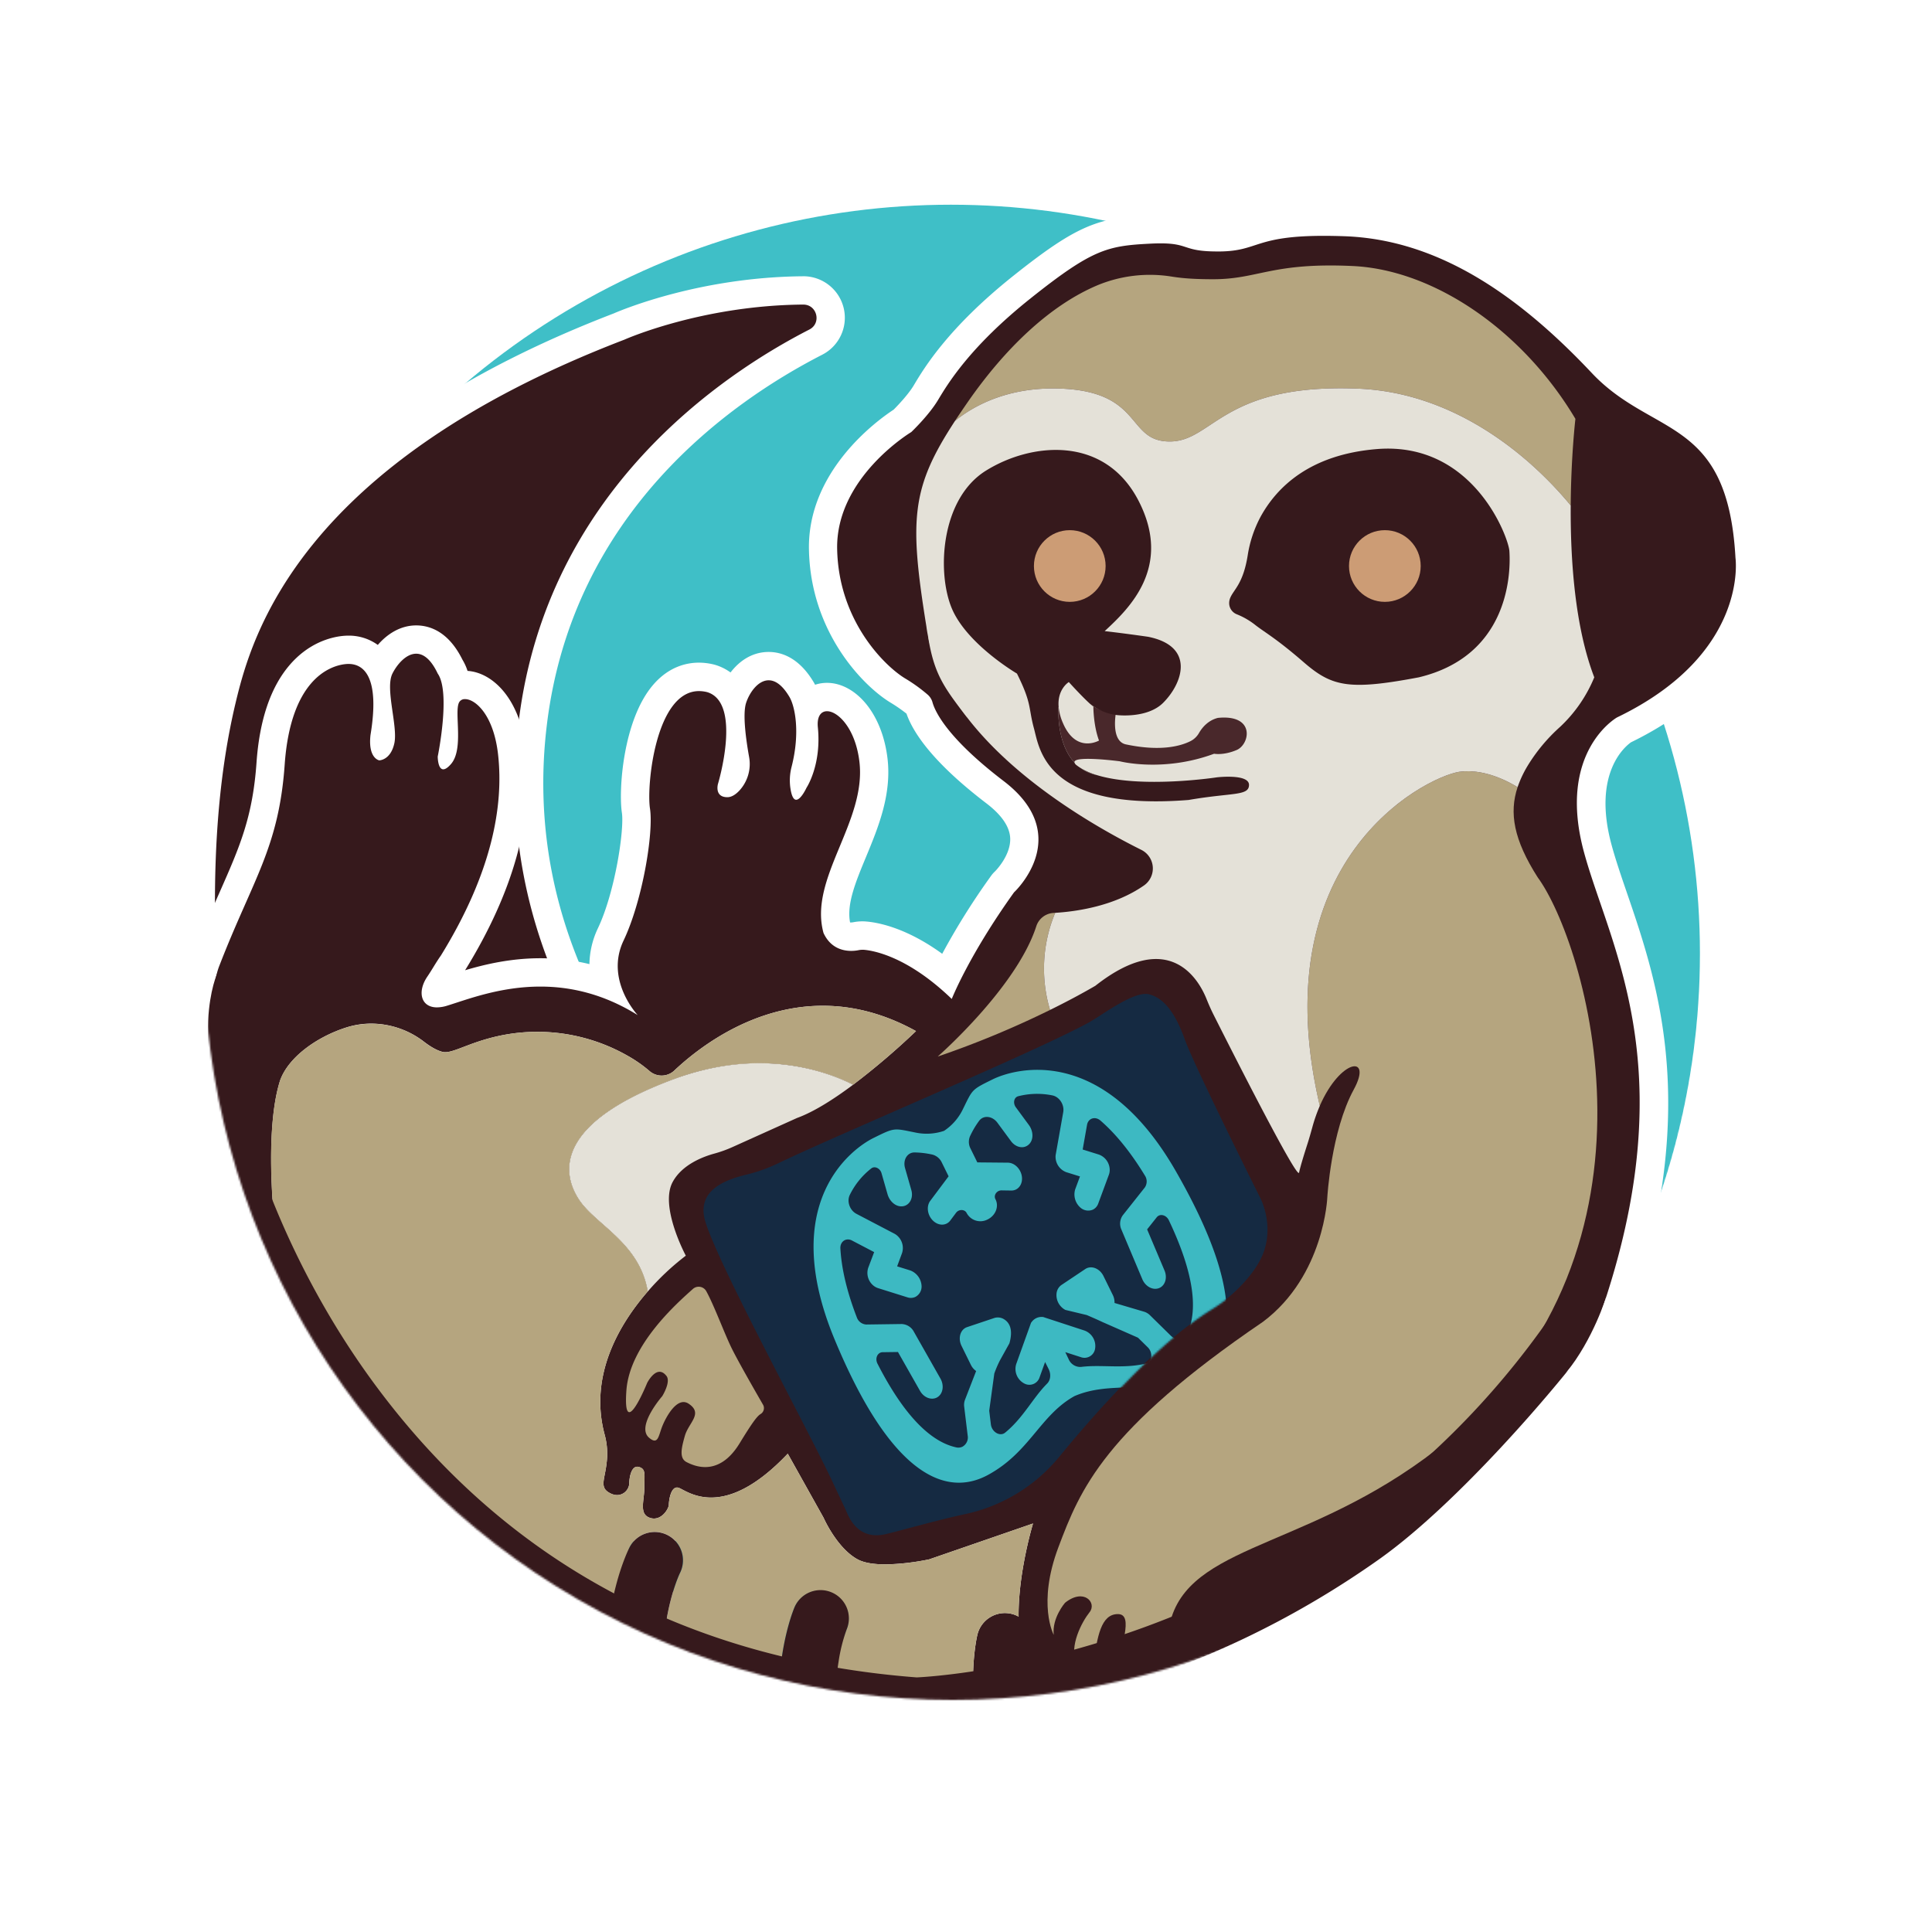 <svg id="圖層_1" data-name="圖層 1" xmlns="http://www.w3.org/2000/svg" xmlns:xlink="http://www.w3.org/1999/xlink" viewBox="0 0 1024 1024"><defs><style>.cls-1{fill:#fff;}.cls-2{mask:url(#mask);}.cls-3{fill:#3fbfc7;}.cls-4{fill:#36191c;}.cls-5{fill:#b5a57f;}.cls-6{fill:#152a42;}.cls-7{mask:url(#mask-2);}.cls-8{fill:#3db9c2;}.cls-9{fill:#e4e1d8;}.cls-10{fill:#49282b;}.cls-11{fill:#cc9c75;}.cls-12{fill:none;}.cls-13{filter:url(#luminosity-noclip);}</style><filter id="luminosity-noclip" x="98.36" y="92" width="836.69" height="818" filterUnits="userSpaceOnUse" color-interpolation-filters="sRGB"><feFlood flood-color="#fff" result="bg"/><feBlend in="SourceGraphic" in2="bg"/></filter><mask id="mask" x="98.36" y="92" width="836.69" height="818" maskUnits="userSpaceOnUse"><g class="cls-13"><circle class="cls-1" cx="505" cy="504" r="397"/><path class="cls-1" d="M121.47,511.5A7.5,7.5,0,0,1,114,504c0-31.45-11.36-62.79-4.2-93.17,2-20.74,4.56-34.81,7.7-43,.91-2.39,1.91-5.19,3-8.15,7.71-21.68,20.59-57.93,58-96.41a408.21,408.21,0,0,1,140-119,405.62,405.62,0,0,1,324.76-20h3a46.75,46.75,0,0,0,16.16-2.9c7.33-2.38,16.44-5.33,38.76-5.33,3.53,0,7.36.07,11.39.22,46.4,1.68,89.68,25.47,136.22,74.86,9.5,10.09,19.89,16,29.94,21.68,23.16,13.14,45,25.56,48.16,80.73.54,4.61,3.63,43.81-41.39,76.78C900.48,412.12,895,457.11,895,504a7.5,7.5,0,0,1-7.5,7.5Z"/><path class="cls-1" d="M503.47,107a396.27,396.27,0,0,1,138.25,24.74c.95,0,2,0,3.07,0h1.45c20.36-.25,18.23-8.23,54.83-8.23,3.36,0,7,.07,11.12.21,48.28,1.75,90.62,29.62,131,72.52,32.25,34.23,71.93,22.64,76.09,97.94,0,0,5.8,40.55-42.93,73.26C892,410,887.47,456,887.47,504h-766c0-31.65-3.47-62-4.29-91.93,1.78-18.21,4.15-33.34,7.29-41.57,7.61-19.89,18-59.61,59.65-102.37C256.43,170.38,372.55,107,503.47,107m0-15a413.91,413.91,0,0,0-98.54,11.86A411,411,0,0,0,236.38,190.3a415.57,415.57,0,0,0-63.72,68.09c-38.23,39.52-51.41,76.58-59.3,98.77-1.08,3-2,5.67-2.9,8-3.35,8.76-6,23.31-8.11,44.46-2.35,31.4,4.12,62.54,4.12,94.4a15,15,0,0,0,15,15h766a15,15,0,0,0,15-15c0-46.09,6.39-90.06-8.17-131.06,42.61-33.88,40.63-73.35,40-80-1.51-26.34-7.18-45.3-17.84-59.67-9.85-13.27-22.19-20.27-34.11-27-10-5.68-19.45-11-28.18-20.3-22.58-24-44.15-41.75-66-54.38-24.57-14.23-50-21.92-75.44-22.84-4.11-.15-8-.22-11.66-.22-23.5,0-33.24,3.15-41.07,5.69-4.75,1.54-7.61,2.47-13.94,2.55h-1.55A410.78,410.78,0,0,0,503.47,92Z"/></g></mask><mask id="mask-2" x="374.19" y="525.85" width="298.91" height="286.92" maskUnits="userSpaceOnUse"><path class="cls-1" d="M413.68,615.65a84.69,84.69,0,0,1-16.84,6c-11.57,2.81-26.93,8.55-21.54,25.39,8,25,56.2,113.22,68,139,1.4,3.05,5.68,11.92,7,15,3,7,9,14,21,11,11.1-2.77,27-7.34,41.73-10.53a88.33,88.33,0,0,0,49.68-30.32c19-23.21,51.36-59.75,79.6-77.24a84.63,84.63,0,0,0,18.62-15.48c4.28-4.8,8.41-10.53,10.37-16.43,5-15-2-28-2-28s-35-70-40-84-11-22-19-24-25.14,11.26-32,15C549.08,557,445.39,600.37,413.68,615.65Z"/></mask></defs><title>LOGO3</title><path class="cls-1" d="M505,908.5a403.21,403.21,0,1,1,157.45-31.79A402.05,402.05,0,0,1,505,908.5Z"/><path class="cls-1" d="M505,107c219.26,0,397,177.74,397,397S724.26,901,505,901,108,723.26,108,504,285.74,107,505,107m0-15a410.76,410.76,0,1,0,160.37,32.38A409.55,409.55,0,0,0,505,92Z"/><g class="cls-2"><circle class="cls-3" cx="504" cy="505.5" r="397"/><path class="cls-4" d="M360,640.35a15.07,15.07,0,0,1-4.34-.65l-236.6-73.17a14.38,14.38,0,0,1-10.25-13.91c0-5.28-.35-12.65-.81-22-1.82-37.25-4.87-99.59,9.72-160.39,3.53-14.74,11.82-49.25,43.17-87.53,36-44,92.3-80.87,167.26-109.66,3.53-1.54,43.83-18.7,97.48-19.13h.13a14.51,14.51,0,0,1,6.64,27.41c-49.9,25.57-135.74,85.76-149.95,201.57-14,113.91,48.89,194.6,87.6,232.57a14.2,14.2,0,0,1,3.29,15.77A14.43,14.43,0,0,1,360,640.35Z"/><path class="cls-1" d="M425.75,161.43c7.34,0,9.78,9.87,3.22,13.23-46.19,23.67-139,85.72-154,207.34-14.53,118.38,52.18,202,89.79,238.83a7,7,0,0,1-4.8,12,7.32,7.32,0,0,1-2.16-.33L121.26,559.37a7,7,0,0,1-5-6.72C116.39,525.71,107,447,125,372c8.49-35.4,34-126,206-192,0,0,40.62-18.14,94.68-18.57h.07m0-15h-.2c-54.25.44-95.44,17.6-100.25,19.69C249.19,195.37,191.92,233,155.08,278c-32.45,39.61-41,75.29-44.67,90.53C95.57,430.34,98.66,493.35,100.5,531c.44,8.86.81,16.51.8,21.6a21.85,21.85,0,0,0,15.53,21.1h0L353.4,646.85l.07,0a22.36,22.36,0,0,0,6.52,1,22,22,0,0,0,15.3-37.73c-37.73-37-99-115.59-85.4-226.29C303.68,271.45,387.23,212.91,435.81,188a22,22,0,0,0-10.06-41.58Z"/><path class="cls-4" d="M515.74,902.5a7.5,7.5,0,0,1-7.49-7.3c-.49-17.94,2.18-29.36,2.49-30.6a22.44,22.44,0,0,1,21.83-17.13h.06a195.45,195.45,0,0,1,4.18-28.34L495,833.59a7.66,7.66,0,0,1-.82.23,130.86,130.86,0,0,1-24.89,2.85c-7.92,0-13.91-1.17-18.33-3.59-12.28-6.69-19.74-22.16-21.12-25.22l-14-25.12c-13.5,12.29-26.55,18.51-38.87,18.51A36,36,0,0,1,362,798c-.36,6-6.7,14.32-15.36,14.32a14.18,14.18,0,0,1-4.49-.74c-7.21-2.41-8.74-8.23-8.83-13.18a13.42,13.42,0,0,1-6.2,1.48,15.4,15.4,0,0,1-7-1.71c-9.59-4.79-7.95-13.2-7-18.22.32-1.65.65-3.35.87-5.32a31.94,31.94,0,0,0-.69-11.87l-.1-.34c-8.9-32.84,6.42-61.18,21.95-80C332,669.87,323.06,662,314.43,654.39c-5.23-4.61-10.17-9-13.67-14.23-6.56-9.84-8.27-20.44-4.95-30.67,4.57-14.08,18.62-26.68,41.84-37.56a68,68,0,0,0-8.62-5.8,89.41,89.41,0,0,0-44.26-11.75,87.92,87.92,0,0,0-16.36,1.53,109.6,109.6,0,0,0-19.89,5.94c-4.86,1.86-8.7,3.32-12.55,3.32a13.6,13.6,0,0,1-3.29-.39,34.77,34.77,0,0,1-12.38-6.57A38.74,38.74,0,0,0,196.75,550a36,36,0,0,0-11,1.72C171.31,556.4,159,565.93,155.59,575c-5.86,18.2-5.9,54.2-.11,94a7.5,7.5,0,0,1-14.32,4c-19.54-45.53-23.12-65-23.54-67.68l-1.18-5.75c-8.8-42.88-14.6-71.2-7.22-90.29,5.08-13.15,9.87-24,14.09-33.53,10.82-24.47,18-40.63,20.1-71.06,3.67-52.23,30.6-59.25,38.76-60.15a22.19,22.19,0,0,1,2.55-.15,18.25,18.25,0,0,1,14.37,6.51,21.21,21.21,0,0,1,2.09,3l.11-.22c3.55-7.09,10.48-14.67,19.3-14.67,5,0,12.19,2.5,17.95,14.31A27.8,27.8,0,0,1,242,363.92a11.68,11.68,0,0,1,4.5-.87c10.4,0,22.31,12.41,24.94,36.12,3.78,33.94-6.79,71.37-31.39,111.24l-.29.42c-1.27,1.78-2.51,3.78-3.7,5.72-1.06,1.71-2.16,3.49-3.3,5.14a8.47,8.47,0,0,0-1.8,4.67,4.73,4.73,0,0,0,.63,0,10.74,10.74,0,0,0,3.19-.57c1.46-.45,3.07-1,4.8-1.54,10.87-3.54,27.3-8.91,46.81-8.91a101.59,101.59,0,0,1,34.61,6,38.49,38.49,0,0,1,2.72-26.14c9.61-20.2,15-54.68,13.36-65.64-1.74-11.26,1.22-45.85,14.84-61.72,5.14-6,11.55-9.16,18.54-9.16a25.31,25.31,0,0,1,6.15.79l.36.1a19,19,0,0,1,11.65,9.77c3-8.23,9.83-16.32,18.81-16.32,6.71,0,12.61,4.24,17.52,12.6a32.16,32.16,0,0,1,3.3,9.22,12.61,12.61,0,0,1,1.21-1.57,11.81,11.81,0,0,1,8.89-3.89c9.91,0,21.89,11.6,24.58,33.11,2.17,17.37-4.43,33.32-10.81,48.74-6,14.49-11.67,28.18-8.56,40.57a7.75,7.75,0,0,0,7.61,4.61,13.55,13.55,0,0,0,2.42-.23,17.45,17.45,0,0,1,3.49-.36c.44,0,.88,0,1.33.06,6.47.52,22.69,3.7,43.49,21.12,4.9-10,14.22-27.13,29.49-48.45a7.84,7.84,0,0,1,1-1.14c.09-.09,11.17-10.65,10.5-23.68-.42-8.32-5.62-16.34-15.46-23.85-30.61-23.36-38.45-38.65-40.39-45.69a1,1,0,0,0-.24-.4,78.25,78.25,0,0,0-11.13-8c-13.28-8.14-38.61-34.21-39.42-74.65-.79-39.34,36-64.34,42.09-68.19,1.9-1.88,8.63-8.67,12.31-14.79l.29-.47c5.25-8.73,17.54-29.16,50.67-55.59,33-26.28,42.22-29.26,67.5-30.55,2.16-.11,4.18-.17,6-.17,8.51,0,12.37,1.26,15.78,2.37,3,1,5.9,1.92,14.31,1.92h1.47a46.76,46.76,0,0,0,16.17-2.9c7.32-2.38,16.44-5.33,38.76-5.33,3.53,0,7.36.07,11.38.22,46.4,1.68,89.69,25.47,136.23,74.86,9.5,10.09,19.88,16,29.93,21.68,23.17,13.14,45.06,25.56,48.17,80.75.29,2.54,1.36,16-5.65,33.12-6.82,16.61-22.94,40.25-61,58.7-2.24,1.39-26.12,17.49-13.83,62.82,2.21,8.16,5.21,16.92,8.39,26.18C872.25,525.71,895.64,594,850,713.67a8.18,8.18,0,0,1-.62,1.26C846,720.5,842,725.67,836,726.24,751.2,850.84,632,889.4,546.63,899.78c-9.06,1.1-18.29,2-27.42,2.52l-3,.19ZM402.5,556a119.78,119.78,0,0,1,48.81,10.15c8.23-6.37,15.78-12.94,21.12-17.75a90.74,90.74,0,0,0-36.31-7.83c-21.62,0-40.2,8.09-54.17,17.08A130.07,130.07,0,0,1,402.5,556ZM387.67,417.69l.05-.15h0A1.3,1.3,0,0,0,387.67,417.69Z"/><path class="cls-1" d="M701.6,125c3.36,0,7,.07,11.11.21,48.29,1.75,90.63,29.62,131,72.52C876,232,915.67,220.41,919.84,295.71c0,0,7.27,50.8-62.79,84.54,0,0-32,18.05-17.51,71.4C853.67,503.78,896.25,571.3,843,711c-4.19,6.8-6.44,7.79-8,7.79-.66,0-1.21-.16-1.74-.16s-1.25.24-2,1.35c-82.63,122.84-199,161.83-285.49,172.35-9.38,1.14-18.4,1.95-27,2.49l-3,.18c-.46-17,2.07-27.73,2.28-28.61a15,15,0,0,1,18.15-11,14.65,14.65,0,0,1,3.68,1.46c-.21-23.67,7.65-49.37,7.65-49.37l-55,19a124.33,124.33,0,0,1-23.26,2.67c-5.63,0-11.07-.67-14.74-2.67-11-6-18-22-18-22l-19-34c-17.5,18.5-31,23.25-40.62,23.25S361.5,789,359.5,788.5a2.69,2.69,0,0,0-.67-.09c-3.44,0-4.33,7.21-4.33,9.09s-3.08,7.36-7.88,7.36a6.56,6.56,0,0,1-2.12-.36c-6-2-3-9-3-16s1-10-3-11a2.87,2.87,0,0,0-.75-.1c-3.38,0-4.25,6.3-4.25,9.1a6.53,6.53,0,0,1-6.4,5.93,8.06,8.06,0,0,1-3.6-.93c-6-3-3-7-2-16a38.3,38.3,0,0,0-1-15c-8.53-31.48,7.86-58.8,22.81-76C339,658.73,315.89,649.33,307,636c-10-15-12-41,50-64a130.29,130.29,0,0,1,45.5-8.49,111.79,111.79,0,0,1,49.72,11.37A384.53,384.53,0,0,0,485.5,546.5c-17.54-9.69-34.17-13.42-49.38-13.42-37.38,0-66.18,22.51-78.73,34.34a9.79,9.79,0,0,1-13.13.26,71,71,0,0,0-11.52-8.06,96.79,96.79,0,0,0-48-12.74A95.74,95.74,0,0,0,267,548.54c-16.51,3.11-25.55,9.13-31,9.13a5.81,5.81,0,0,1-1.47-.17c-3.26-.82-6.69-3-9.61-5.22a46.11,46.11,0,0,0-28.14-9.75,43.62,43.62,0,0,0-13.32,2.08c-15.62,5-30.5,15.7-34.93,27.89-6.73,20.72-5.95,59.67-.44,97.55C127.55,622.28,125,604,125,604h0l2.51-3.41L125,604h0c-9-44-15.69-74.16-8.79-92,17.79-46,31.57-62.55,34.68-106.77S174,353,183,352a16.53,16.53,0,0,1,1.72-.1c8.45,0,16.66,7.43,11.64,37.74C195,402,201,403,201,403s6,0,8-9-5-29-1-37c2.37-4.73,7.18-10.52,12.59-10.52,3.73,0,7.73,2.76,11.41,10.52,7,10,0,44,0,44s0,6.75,2.95,6.75c1,0,2.3-.75,4.05-2.75,7-8,1.62-27.37,4.31-32.69a3.38,3.38,0,0,1,3.2-1.76c5.39,0,15.14,8.26,17.49,29.45,3,27-3.15,62.44-30.33,106.47-2.58,3.62-4.78,7.64-7.07,11-5.58,8.07-3.59,16.46,5,16.46a18.53,18.53,0,0,0,5.4-.9c10.45-3.21,28-10.12,49.4-10.12,15.6,0,33.23,3.67,51.6,15.12,0,0-17.5-18.5-7.5-39.5s16-57,14-70c-1.89-12.27,3-62.24,26-62.24a18.19,18.19,0,0,1,4.33.56c18.7,5.68,5.7,48.68,5.7,48.68s-2,7,5,7c2.25,0,4.4-1.45,6.27-3.41A20.8,20.8,0,0,0,397,401c-1.55-8.68-3.52-22.56-1.53-28.53,1.86-5.57,6.39-11.9,11.94-11.9,3.43,0,7.24,2.41,11.06,8.9,2.71,4.61,5.88,18.28,1.05,37.12A28.45,28.45,0,0,0,419,418.2c.69,4.25,1.81,5.69,3,5.69,2.55,0,5.48-6.39,5.48-6.39s8-12,6-32c-.57-5.74,1.63-8.54,4.86-8.54,5.82,0,15,9.11,17.14,26.54,4,32-27,62-19,91,3.67,7.95,10.17,9.49,14.68,9.49a19.65,19.65,0,0,0,3.88-.38,10.68,10.68,0,0,1,2-.21c.24,0,.47,0,.71,0,5.45.44,23.46,3.66,46.7,26.07,0,0,9-23,33-56.5,0,0,32.5-30-5.5-59-30-22.91-36.37-36.87-37.71-41.73a8.37,8.37,0,0,0-2.49-4,85.66,85.66,0,0,0-12.19-8.77c-10.61-6.5-35.08-30.3-35.85-68.4S483,229,483,229s9.19-8.72,14.1-16.86,16.51-28,49.21-54.06,40.71-27.78,63.2-28.93c2.12-.11,4-.16,5.6-.16,15.33,0,11.72,4.29,30.09,4.29h1.57C667.13,133,665,125,701.6,125m0-15c-23.51,0-33.25,3.15-41.07,5.69-4.75,1.54-7.62,2.47-13.95,2.55H645.2c-7.22,0-9.32-.68-12-1.55-4.6-1.5-9.13-2.74-18.1-2.74-2,0-4,.06-6.37.18-11.73.6-21.61,1.45-32.93,6.32-10,4.31-20.93,11.56-38.86,25.86-34.18,27.27-47,48.51-52.42,57.58l-.28.47c-2.74,4.55-7.92,10.09-10.61,12.78-8.49,5.56-45.71,32.34-44.87,74.22.87,43.68,28.51,72,43,80.89a81.51,81.51,0,0,1,8.7,6c3.44,9.91,13.76,25.73,42.43,47.6,8,6.13,12.24,12.3,12.53,18.33.43,9.25-8,17.65-8.11,17.73a15.12,15.12,0,0,0-2,2.28,374.9,374.9,0,0,0-25.92,41.34c-19-13.8-33.95-16.6-40.36-17.12-.64-.05-1.29-.08-1.93-.08a25.52,25.52,0,0,0-5,.5,5.2,5.2,0,0,1-.95.09,4,4,0,0,1-.59,0c-1.89-9.76,2.93-21.4,8.47-34.77,6.44-15.56,13.74-33.2,11.32-52.54-1.3-10.45-4.77-19.73-10-26.85-6-8.15-14-12.83-22-12.83a19.89,19.89,0,0,0-6.33,1c-.2-.38-.4-.74-.6-1.09-7.92-13.46-17.42-16.29-24-16.29-8.77,0-15.55,4.78-20.22,10.87a26.78,26.78,0,0,0-8.06-4l-.72-.2a33.15,33.15,0,0,0-8-1c-6.46,0-15.9,2.05-24.25,11.78-16.07,18.73-18.35,56-16.56,67.74,1.36,8.83-3.55,42-12.71,61.27A45.9,45.9,0,0,0,312.41,511a109.74,109.74,0,0,0-26-3.11c-15.68,0-29.3,3.21-39.9,6.36C272,473,282.87,434,278.91,398.34c-3.16-28.45-18.08-41.91-31.1-42.75a28.52,28.52,0,0,0-2.71-5.95c-7.43-15-17.4-18.15-24.51-18.16-8.38,0-15.34,4.55-20.35,10.34a26.17,26.17,0,0,0-15.52-4.92,32.21,32.21,0,0,0-3.38.19c-6.09.68-17.82,3.6-28,15.59-9.95,11.7-15.8,29-17.38,51.49-2.05,29.13-9,44.81-19.48,68.56-4.25,9.63-9.08,20.54-14.23,33.86-8.17,21.14-2.19,50.32,6.87,94.49l1.14,5.58c.66,4,4.62,24.08,24,69.31a15,15,0,0,0,28.63-8.08c-5.53-38-5.62-73.48-.23-90.47,2.26-5.78,11.82-14.16,25.36-18.53a28.53,28.53,0,0,1,8.72-1.36,31.27,31.27,0,0,1,19,6.61c5.3,4.1,10.25,6.69,15.15,7.91a21.09,21.09,0,0,0,5.11.62c5.23,0,9.86-1.76,15.22-3.81a103.84,103.84,0,0,1,18.61-5.58,80.66,80.66,0,0,1,15-1.4,81.78,81.78,0,0,1,37.88,9.32c-18.36,10.45-29.55,22.35-34,36-4,12.31-1.91,25.5,5.85,37.14,4.05,6.07,9.59,11,15,15.7,7.17,6.33,14,12.37,17.37,20.92a119.08,119.08,0,0,0-17.76,30.89c-6.7,17.65-7.73,35.35-3.06,52.59a6.8,6.8,0,0,0,.2.68,26.51,26.51,0,0,1,.37,8.74c-.18,1.67-.48,3.22-.78,4.72-.66,3.42-1.41,7.29-.58,11.71s3.52,10.63,11.56,14.65a23,23,0,0,0,10.31,2.51h.33a19.81,19.81,0,0,0,12.33,11.31,21.58,21.58,0,0,0,6.86,1.13c9.23,0,16.25-5.79,20-12.34a43.4,43.4,0,0,0,10.3,1.23c11.95,0,24.26-4.85,36.74-14.44l9.46,16.93c2.16,4.72,10.33,20.84,24.24,28.43,5.55,3,12.72,4.5,21.92,4.5a138.77,138.77,0,0,0,26.51-3,15.5,15.5,0,0,0,1.65-.46l29.65-10.24c-.53,3.3-1,6.77-1.37,10.32a30,30,0,0,0-22.23,22c-.54,2.2-3.2,14.09-2.7,32.6a15,15,0,0,0,15,14.59c.29,0,.57,0,.85,0l3.09-.18c9.29-.59,18.67-1.45,27.86-2.57,86.3-10.49,206.7-49.32,293-174.29,8.16-2.59,13-10.38,15.22-14.07a14.78,14.78,0,0,0,1.25-2.52c20.57-54,29.26-102.4,26.55-148.09-2.33-39.43-12.85-70.13-21.31-94.81-3.13-9.14-6.09-17.78-8.24-25.72-10.37-38.25,7.56-52.41,10.34-54.34,17.24-8.4,31.65-18.54,42.86-30.16A102.58,102.58,0,0,0,928.59,331c7.49-18.24,6.61-32.78,6.2-36.61-1.51-26.3-7.18-45.25-17.83-59.6-9.86-13.27-22.19-20.27-34.12-27-10-5.68-19.45-11-28.17-20.3-22.58-24-44.16-41.75-66-54.38-24.58-14.23-50-21.91-75.45-22.84-4.11-.15-8-.22-11.65-.22ZM420.16,549.68a81.1,81.1,0,0,1,16-1.6,79.71,79.71,0,0,1,21.77,3.08c-2.43,2.06-5,4.21-7.74,6.37a125.82,125.82,0,0,0-30-7.85Z"/><path class="cls-5" d="M374.35,684.38a4.59,4.59,0,0,0-7.1-1.21c-8.17,7.32-33.51,29.5-35.25,53.83-2,28,11-4,11-4s5-10,10-4c3,3-2,11-2,11s-14,16-7,22c4.86,4.17,5-1,7-6,2.1-5.25,8-16,14-12,7.85,5.23,0,10-2,17s-3,12,1,14,17,8,28-10c6.6-10.8,9.24-14.4,11.16-15.55a3.66,3.66,0,0,0,1.22-5C400.08,737,391.65,722.29,388,715,384.16,707.33,378.56,692,374.35,684.38Z"/><path class="cls-6" d="M412.38,616.6a85.29,85.29,0,0,1-16.84,6C384,625.41,368.61,631.15,374,648c8,25,56.2,113.22,68,139,1.4,3,5.68,11.92,7,15,3,7,9,14,21,11,11.1-2.77,27-7.34,41.73-10.53a88.38,88.38,0,0,0,49.68-30.32c19-23.21,51.36-59.76,79.6-77.24a84.63,84.63,0,0,0,18.62-15.48c4.28-4.8,8.41-10.54,10.37-16.43,5-15-2-28-2-28s-35-70-40-84-11-22-19-24-25.14,11.26-32,15C547.78,557.94,444.09,601.31,412.38,616.6Z"/><g class="cls-7"><path class="cls-8" d="M623.16,620.66c-39.07-68-85.69-54.16-97-48.59s-10.57,5.19-15.73,15.66a28.64,28.64,0,0,1-10.06,11.64,28.67,28.67,0,0,1-15.36.86c-11.45-2.3-10.69-2.67-22,2.9s-50.77,34-20.77,106.5,59.2,84.17,81.4,72.12,27.54-31.58,45.86-41.79c19.28-8.28,38.06-.59,61.11-10.79S662.23,688.68,623.16,620.66Zm6.05,86.27c-1.59,3.37-5.74,3.85-8.67,1l-11-10.8a7.61,7.61,0,0,0-3.15-1.9l-15.67-4.63a8.76,8.76,0,0,0-.92-4.24l-4.87-9.9a9.21,9.21,0,0,0-1.85-2.62c-2.47-2.36-5.61-2.72-7.85-1.23L562.69,681a6.23,6.23,0,0,0-2.69,4.46,8.87,8.87,0,0,0,4.67,8.82L576,697c7,3,8.63,3.89,9,4l18.16,8,5.18,5.09c2.93,2.89,2.3,7.88-1.13,8.67-12.21,2.83-23.5.37-34.21,1.74a6.71,6.71,0,0,1-6.6-4.11l-1.78-3.73,8.19,2.64a5.67,5.67,0,0,0,7.52-4,8.73,8.73,0,0,0-5.45-10.06L552.76,698h-.67a6.46,6.46,0,0,0-5.21,2.57l-.41.53h0L538.61,723a8.7,8.7,0,0,0,4.63,10.45A5.66,5.66,0,0,0,551,730l2.92-8.1,1.86,3.69c1.39,2.75,1.05,5.91-.78,7.74-7.62,7.64-12.57,18.09-22.26,26-2.73,2.23-7.07-.32-7.56-4.41l-.87-7.21L527,728a58.87,58.87,0,0,1,3-7l5-9c2-7,.26-10.94-2.92-12.82a6.21,6.21,0,0,0-5.16-.59l-14.34,4.81c-2.55.86-4.19,3.56-3.83,7a9.2,9.2,0,0,0,.95,3.07l4.87,9.9a8.7,8.7,0,0,0,2.8,3.31l-5.91,15.24a7.69,7.69,0,0,0-.42,3.66l1.85,15.28a5.61,5.61,0,0,1-2.77,5.92,5,5,0,0,1-3.3.36c-12.78-2.78-27-15.54-41.73-44.36-1.46-2.85,0-6,2.69-6.08l8.16-.11,11.7,20.62c2,3.5,5.82,5,8.77,3.58l.4-.22c3-1.8,3.72-6.23,1.65-9.89l-14.07-24.8a7.64,7.64,0,0,0-6.47-4.12l-18.8.26a5.67,5.67,0,0,1-5-3.82c-5.56-14.4-8.13-26.43-8.7-36.46-.21-3.7,3-5.9,6.14-4.25l11.76,6.15L460.16,672a8.71,8.71,0,0,0,2.5,9.16,7.57,7.57,0,0,0,2.9,1.63L481,687.63a5.65,5.65,0,0,0,4.21-.26,6.22,6.22,0,0,0,3.23-6,9.3,9.3,0,0,0-5.94-8l-7-2.18,2.61-7.06a8.7,8.7,0,0,0-2.25-8.92,7.9,7.9,0,0,0-1.94-1.4l-20-10.46c-3.52-1.84-5.19-6.57-3.52-10a40.33,40.33,0,0,1,11.4-14.07c1.83-1.43,4.67-.1,5.43,2.56l3.21,11.21c1,3.45,3.87,6.2,7,6.34a5.43,5.43,0,0,0,2.7-.54c2.61-1.28,3.88-4.62,2.88-8.11l-3.32-11.6c-1.25-4.34,1.16-8.34,5-8.32a45.61,45.61,0,0,1,8.84,1h0a7.61,7.61,0,0,1,5.47,4l3.77,7.65-9.73,13c-2.15,2.89-1.53,7.56,1.4,10.45,2.19,2.16,5.06,2.7,7.27,1.61a5.34,5.34,0,0,0,1.94-1.62l3.07-4.11c1.5-2,4.61-1.92,5.63.15h0a8.23,8.23,0,0,0,10.86,3.5c4.36-2,6.36-6.84,4.47-10.69l-.14-.28c-1-2.07.82-4.59,3.32-4.55l5.13.08a5.46,5.46,0,0,0,2.47-.54c2.2-1.09,3.53-3.69,3.16-6.75-.5-4.08-3.82-7.43-7.42-7.48L518,616.09l-3.76-7.65a7.64,7.64,0,0,1,.16-6.78l0,0A46.45,46.45,0,0,1,519,594c2.36-3.08,7-2.53,9.67,1.09l7.16,9.72c2.15,2.92,5.57,4,8.18,2.68a5.51,5.51,0,0,0,2.08-1.82c1.79-2.54,1.37-6.5-.76-9.39l-6.91-9.39c-1.65-2.23-1-5.29,1.28-5.87a40.35,40.35,0,0,1,18.11-.43c3.69.74,6.42,4.95,5.73,8.86l-3.93,22.23a7.63,7.63,0,0,0-.09,2.39,8.73,8.73,0,0,0,5.69,7.23l7.2,2.24-2.55,6.87a9.3,9.3,0,0,0,2.72,9.59,6.24,6.24,0,0,0,6.72,1.11,5.65,5.65,0,0,0,2.78-3.18l5.59-15.13a7.49,7.49,0,0,0,.48-3.29,8.74,8.74,0,0,0-5.73-7.57l-8.58-2.68,2.31-13.07c.62-3.5,4.32-4.69,7.12-2.26,7.59,6.57,15.55,16,23.56,29.15a5.66,5.66,0,0,1-.06,6.32l-11.68,14.73a7.62,7.62,0,0,0-.69,7.64L605.45,678c1.63,3.88,5.59,6,8.84,4.73l.42-.18c2.94-1.45,4.07-5.42,2.52-9.13L608,651.6l5.07-6.39c1.7-2.15,5.09-1.31,6.46,1.59C633.42,676,634.81,695.1,629.21,706.93Z"/></g><path class="cls-5" d="M563,206c43,2,34,28,57,28s28-31,100-28c50.27,2.09,89.82,34.42,112.51,61.9C832.69,241.69,835,222,835,222c-28-47-75-79-118-81s-50,7-74,7c-11.33,0-17.32-.67-21.84-1.38a72.65,72.65,0,0,0-38.84,4.31c-26,10.73-50.05,34.32-69.32,62.07-2.46,3.54-4.73,6.89-6.82,10.08C515.06,215.82,533.68,204.64,563,206Z"/><path class="cls-5" d="M559.28,483.82l-.86.05a10.21,10.21,0,0,0-9.16,7.05C538.79,523.43,497,560,497,560a503,503,0,0,0,59.54-24.71A76.55,76.55,0,0,1,559.28,483.82Z"/><path class="cls-5" d="M512.69,380.4c-7.32-15.12-14.51-30-20.81-43.14C495,352.92,502.63,367.37,512.69,380.4Z"/><path class="cls-5" d="M774,409c-16.59,1.95-105.56,44.89-74.49,177.12,10.94-25.06,28.19-27.32,18-8.62-12,22-14,57-14,57s-1.5,41.5-34,66C585,758,572.5,789.5,561,820c-11.38,30.18-2.5,46.5-2.5,46.5-1-9,6-17,6-17,10-8,17,0,13,5s-11,18-7,27,7,16,9,1,4-27,13-27,.5,18.5.5,29.5c-1,11,6,5,13,0s14-10,15-28c13-40,78-37,147-94,122-103,72-264,47-298-12.75-20-15.17-34.16-10.65-47.77C799.13,414,786.85,407.49,774,409Z"/><path class="cls-9" d="M774,409c12.85-1.51,25.13,5,30.35,8.23a58.3,58.3,0,0,1,5.3-11.3,91.81,91.81,0,0,1,17.26-20.7A75.11,75.11,0,0,0,845,359c-10.38-27-12.68-62.83-12.49-91.1C809.82,240.42,770.27,208.09,720,206c-72-3-77,28-100,28s-14-26-57-28c-29.32-1.36-47.94,9.82-56.82,17.08C483,258.5,481.83,275.13,491,332c.23,1.77.53,3.52.88,5.26C495,357,500,364,512.69,380.4c26.56,34.43,70.07,59,92.29,70.07a11,11,0,0,1,1.41,18.8c-15.79,11.05-36,13.87-47.11,14.55a76.55,76.55,0,0,0-2.74,51.47c7.85-3.87,16-8.14,24-12.79,39.45-31.05,54.94-2.94,58.91,6.9,1.15,2.86,2.38,5.68,3.77,8.44,10,19.84,44.47,87.94,45.32,83.66.64-3.21,2.94-10.56,4.5-15.4.9-2.81,1.7-5.66,2.49-8.51a84.4,84.4,0,0,1,4-11.47C668.44,453.89,757.41,411,774,409Z"/><path class="cls-4" d="M655.52,325.58a6.39,6.39,0,0,1-4-5.22A7.19,7.19,0,0,1,652,317c1.8-4.5,6.85-7.39,9.29-22.53A64.17,64.17,0,0,1,668.07,274c8.73-16,26.4-33.17,61.93-36,51-4,69.53,46.94,70,54,1,15-2,56-48,67-37,7-46,5-61-8s-21-16-26-20A39.57,39.57,0,0,0,655.52,325.58Z"/><path class="cls-10" d="M577.78,373.07c.63.56,1.22,1.05,1.72,1.43,0,0,0,10,3,18,0,0-12,7-19-9a28.12,28.12,0,0,1-2.4-8.79l-.09.1s-1.33,18.74,8.49,29.38c-1.12-4,24-.69,24-.69s23,6,50-4c0,0,5,1,12-2s10-19-10-17c-5.45,1.36-8.58,5.51-10,8a10.83,10.83,0,0,1-4.44,4.28c-5,2.53-15.66,5.75-34.54,1.71-8-2-5-17-5-17A19.88,19.88,0,0,1,577.78,373.07Z"/><path class="cls-4" d="M645,412s-40.17,6.15-63.86-1.25h0a21.92,21.92,0,0,1-8.57-3.8,24.53,24.53,0,0,1-2.07-1.45,2.93,2.93,0,0,1-1-1.31c-9.82-10.64-8.49-29.38-8.49-29.38l.09-.1c-.83-9.46,5.4-13.21,5.4-13.21s4.8,5.33,8.94,9.37a7.66,7.66,0,0,1,.65.63c.59.56,1.16,1.09,1.69,1.57A28.57,28.57,0,0,0,592,379s16,2,24.5-6.5c10.51-10.51,17-30-8-35-14-2-23-3-23-3,13-12,36-34,18-69s-57-31-81-16-26,54-18,73S539,357,539,357c8,16,6,18,9,29s6,44,82,38c23-4,32-2,32-8S645,412,645,412Z"/><circle class="cls-11" cx="567" cy="300" r="19"/><circle class="cls-11" cx="734" cy="300" r="19"/><path class="cls-12" d="M575.44,370.87c-4.14-4-8.94-9.37-8.94-9.37s-6.23,3.75-5.4,13.21C561.94,373.73,569.33,365.49,575.44,370.87Z"/><path class="cls-12" d="M569.5,404.19a2.93,2.93,0,0,0,1,1.31,24.53,24.53,0,0,0,2.07,1.45A21.34,21.34,0,0,1,569.5,404.19Z"/><path class="cls-12" d="M577.78,373.07c-.53-.48-1.1-1-1.69-1.57h0A20.43,20.43,0,0,0,577.78,373.07Z"/><path class="cls-4" d="M581.14,410.75h0a36.6,36.6,0,0,1-8.57-3.8A21.92,21.92,0,0,0,581.14,410.75Z"/><path class="cls-4" d="M575.44,370.87l.65.63A7.66,7.66,0,0,0,575.44,370.87Z"/><path class="cls-9" d="M357,572c-62,23-60,49-50,64,8.89,13.33,32,22.73,36.31,48.54a134.14,134.14,0,0,1,20.19-19s-14-26-7-39c5-9.34,16.26-13.52,22.18-15.13a66.94,66.94,0,0,0,9.79-3.55l34-15.32c9-3.25,19.72-10.14,29.72-17.62C436.83,567.19,402.24,555.22,357,572Z"/><path class="cls-4" d="M355.12,875.24a7.41,7.41,0,0,1-2.84-.56l-2.1-.87-.88-.37a7.5,7.5,0,0,1-4.57-7.72c.33-3,.74-6,1.24-8.92a7.5,7.5,0,0,1,7.39-6.23h.19a7.5,7.5,0,0,1,7.26,6.59c.07.59.11,1.07.14,1.4.46,2.55,1,5.1,1.5,7.6a7.49,7.49,0,0,1-7.33,9.08Z"/><path class="cls-1" d="M353.36,858.07c.11.89.14,1.43.14,1.43.52,2.92,1.07,5.66,1.62,8.24l-2.93-1.22c.32-3,.72-5.82,1.17-8.45m0-15a15,15,0,0,0-14.78,12.46c-.52,3-1,6.2-1.31,9.39a15,15,0,0,0,9.13,15.44l.86.36,2.17.9a15,15,0,0,0,20.36-17c-.5-2.3-1-4.66-1.4-7,0-.37-.08-.82-.14-1.32a15,15,0,0,0-14.52-13.18Z"/><path class="cls-5" d="M320.83,852c.57-4.26.74-2.42,4.17-5a250.25,250.25,0,0,1,8.66-26.86,15,15,0,0,1,26.72,13.65c-.17.34-4.42,9.19-7,24.28.11.89.14,1.43.14,1.43.52,2.92,1.07,5.66,1.62,8.24a501.81,501.81,0,0,0,58.2,19.69c1.88-21.48,7.38-34.65,7.79-35.6a15,15,0,0,1,27.6,11.74c-.12.3-5,12.9-6.71,23.43,2.74,3,7.49.92,9.5,7.16a453.76,453.76,0,0,0,64.24.84c-.46-17,2.07-27.73,2.28-28.61a15,15,0,0,1,18.15-11,14.65,14.65,0,0,1,3.68,1.46c-.21-23.67,7.65-49.37,7.65-49.37l-55,19s-27,6-38,0-18-22-18-22l-19-34c-35,37-54,19-58,18s-5,7-5,9-4,9-10,7-3-9-3-16,1-10-3-11-5,6-5,9-4,8-10,5-3-7-2-16a38.3,38.3,0,0,0-1-15c-8.53-31.48,7.86-58.8,22.81-76C339,658.73,315.89,649.33,307,636c-10-15-12-41,50-64,45.24-16.78,79.83-4.81,95.22,2.88A384.53,384.53,0,0,0,485.5,546.5c-60.62-33.5-110.43,4.26-128.1,20.91a9.8,9.8,0,0,1-13.15.26,70.89,70.89,0,0,0-11.48-8A96.61,96.61,0,0,0,267,548.54c-18.08,3.4-27.19,10.29-32.52,9-3.26-.82-6.69-3-9.61-5.22a45.25,45.25,0,0,0-41.46-7.67c-15.62,5-30.5,15.7-34.93,27.89-6.73,20.72-5.95,59.67-.45,97.55C172.55,727.1,222,801.25,320.83,852Z"/><path class="cls-4" d="M353.86,813.66a15,15,0,0,0-20.2,6.48c-.36.7-4.1,8.16-7.36,20.94-.94,3.68-1.84,7.81-2.61,12.35q13.62,6.86,28.5,13.09c.32-3,.72-5.82,1.17-8.45,2.6-15.09,6.85-23.94,7-24.28A15,15,0,0,0,353.86,813.66Z"/><path class="cls-4" d="M440.8,844a15,15,0,0,0-19.69,7.88c-.41.95-5.91,14.12-7.79,35.6l1.73.47q6.39,1.73,13,3.34s5.37,1,15,2.08c.3-4.77.82-9,1.43-12.77a87,87,0,0,1,4.28-17A15,15,0,0,0,440.8,844Z"/><path class="cls-4" d="M840,715c3-4,3.64-7.77,1.85-8.79l-18.58-10.55c-66,96.5-154.15,143.92-216.47,166.7-64.08,23.43-114.87,26.42-120.92,26.7-121.54-9.34-218.25-61.69-287.46-155.62C146.31,662.7,130.14,593.56,130,592.87l-12.68,2.87C158.16,771.52,315.78,902.5,504,902.5a397,397,0,0,0,114.59-16.79,486.79,486.79,0,0,0,112.84-59.6C773.29,796.25,824.57,735.58,840,715Z"/><path class="cls-4" d="M116,514s-15,27,3,89l4-4,7-6Z"/><path class="cls-1" d="M851.44,687s-6.9,22.82-21.42,40.64L845.5,712.5Z"/></g></svg>